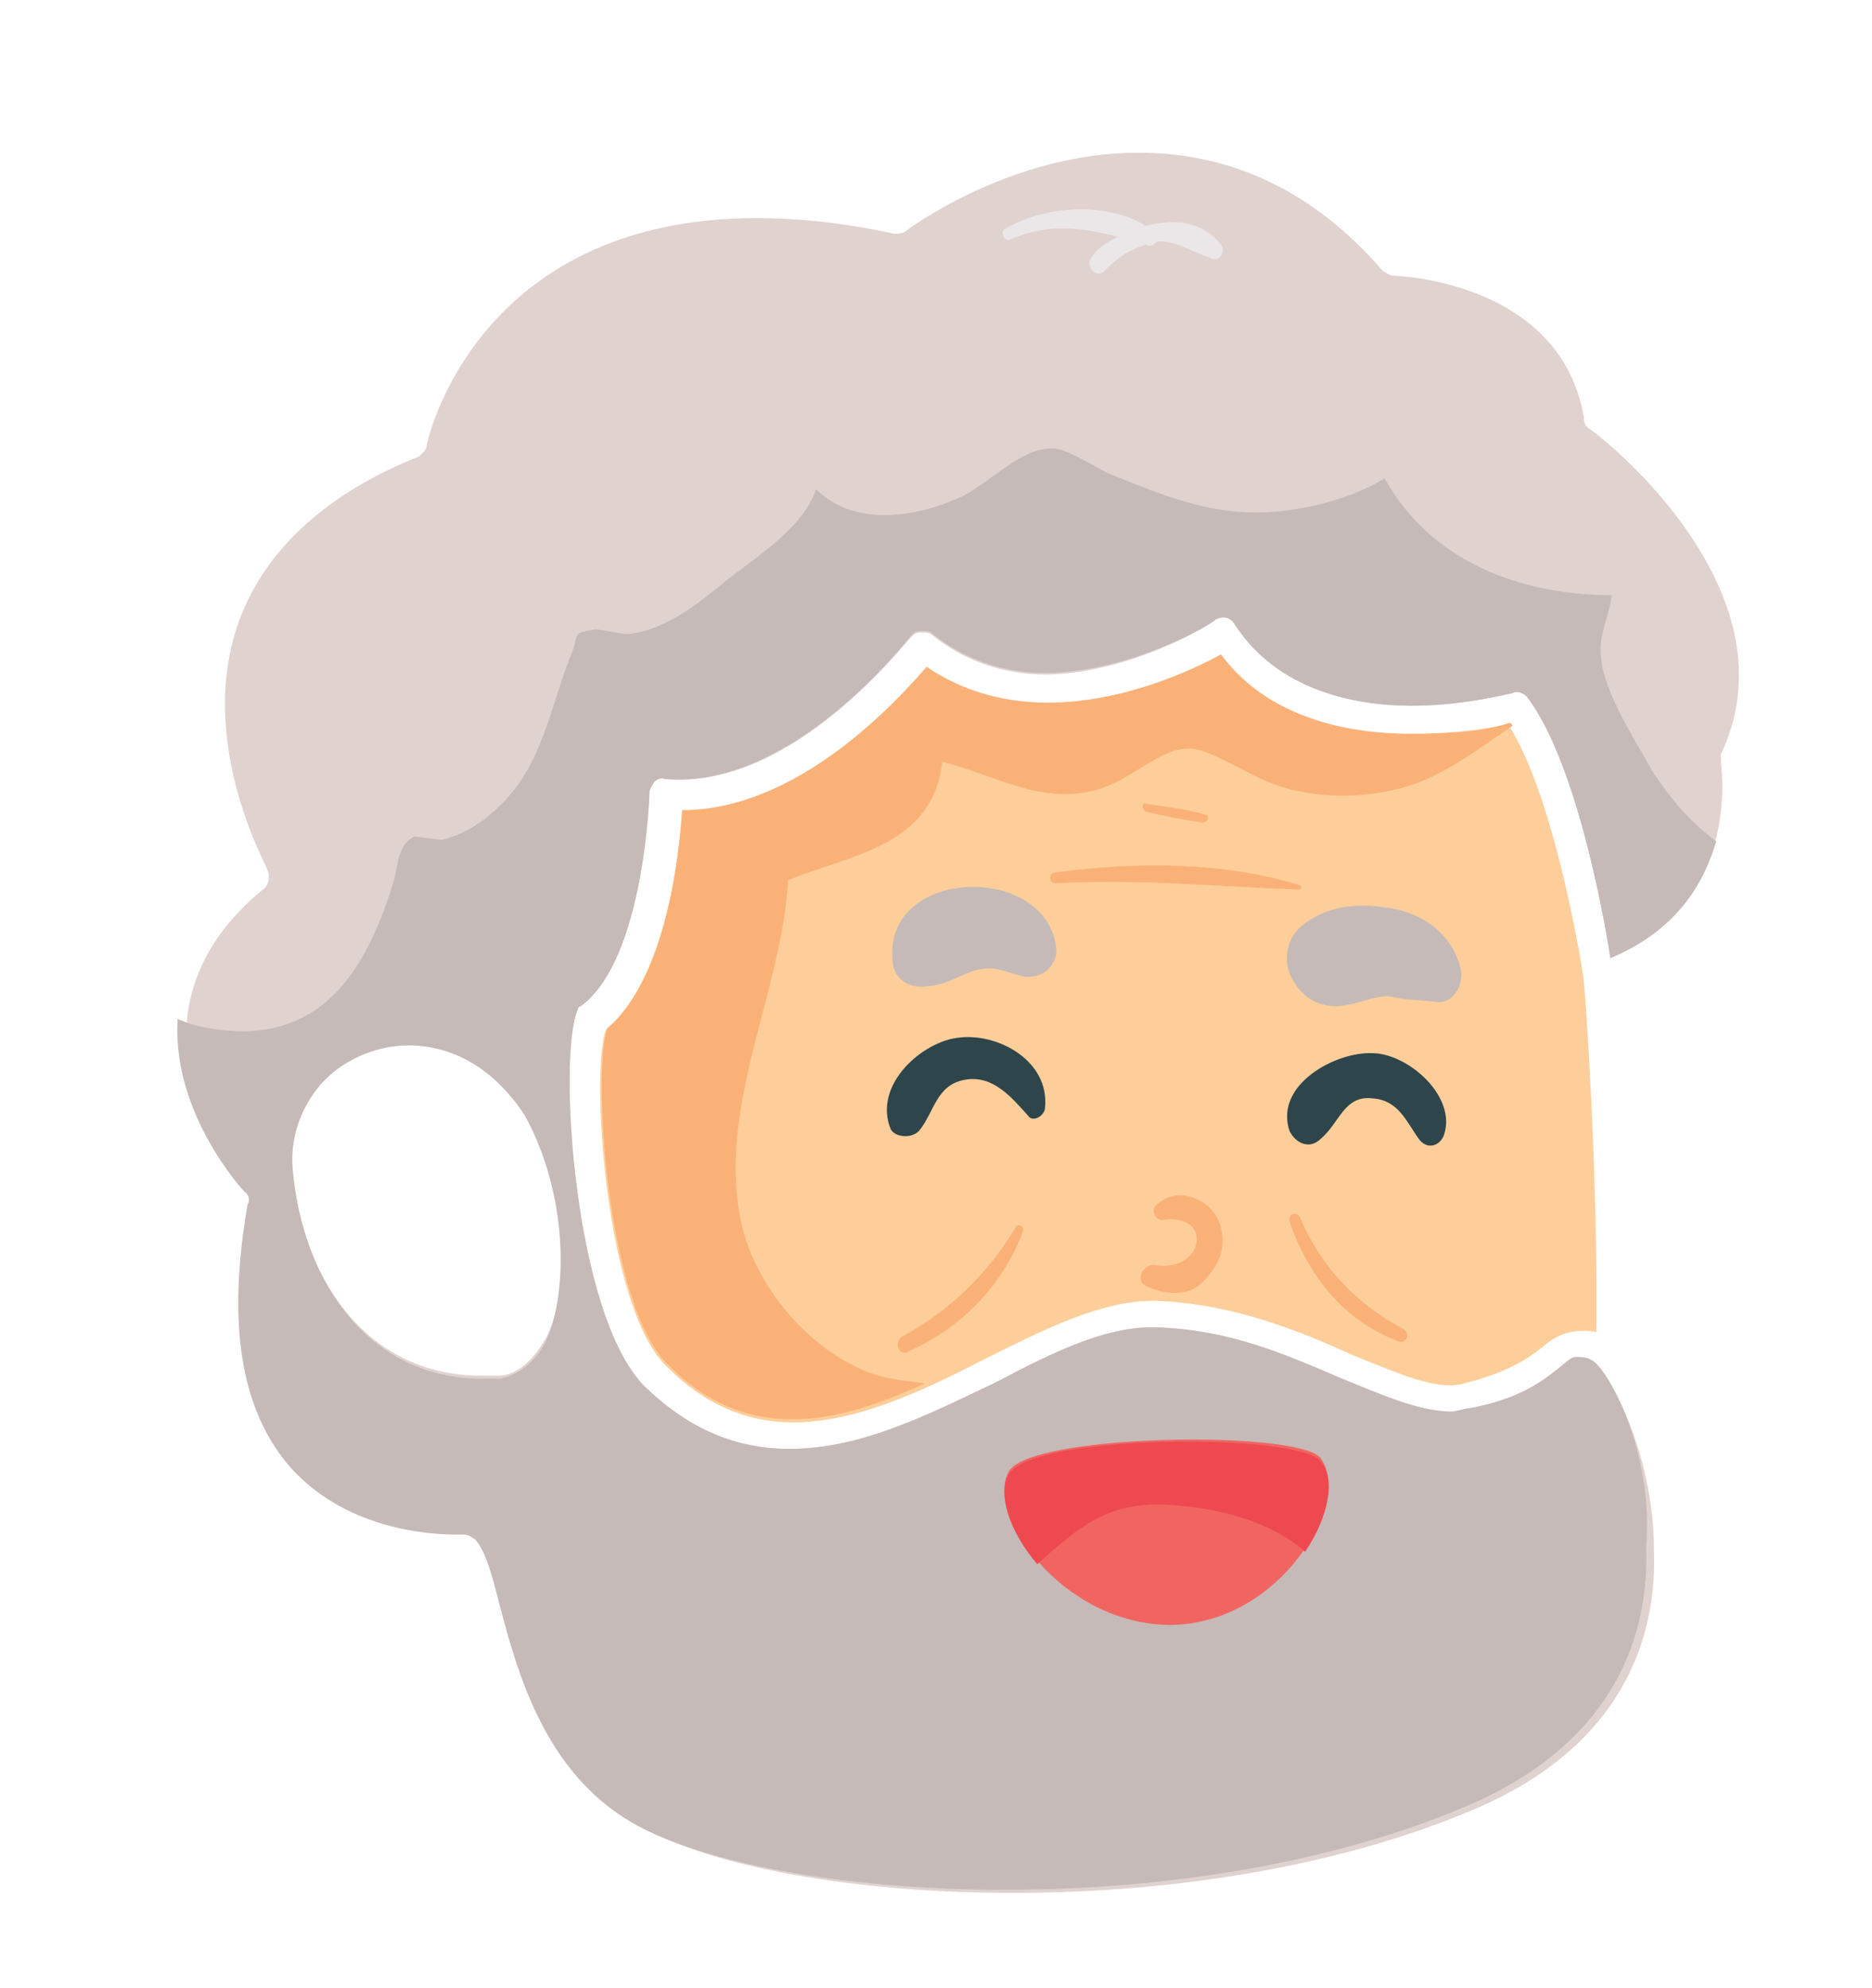 <?xml version="1.0" encoding="utf-8"?>
<!-- Generator: Adobe Illustrator 24.2.3, SVG Export Plug-In . SVG Version: 6.00 Build 0)  -->
<svg version="1.1" id="Camada_1" xmlns="http://www.w3.org/2000/svg" xmlns:xlink="http://www.w3.org/1999/xlink" x="0px" y="0px"
	 viewBox="0 0 12.02 12.76" style="enable-background:new 0 0 12.02 12.76;" xml:space="preserve">
<style type="text/css">
	.st0{fill:#FDCE99;}
	.st1{fill:#E0D2CF;}
	.st2{fill:#C5BAB8;}
	.st3{fill:#FAB178;}
	.st4{fill:#2E454B;}
	.st5{fill:#F16561;}
	.st6{fill:#EE4851;}
	.st7{fill:#EBE7E8;}
</style>
<g>
	<path class="st0" d="M10.17,6.3c0-0.03-0.18-1.17-0.48-1.64C9.58,4.69,9.34,4.72,9.06,4.72c-0.55,0-0.98-0.18-1.22-0.51
		C7.65,4.31,7.2,4.53,6.73,4.53c-0.3,0-0.56-0.08-0.78-0.23c-0.2,0.23-0.83,0.93-1.57,0.93C4.36,5.5,4.27,6.29,3.89,6.61
		c-0.1,0.28,0,1.81,0.4,2.17c0.23,0.23,0.5,0.35,0.8,0.35l0,0c0.41,0,0.83-0.2,1.24-0.41C6.71,8.53,7.07,8.35,7.4,8.35h0.03
		c0.5,0.02,0.93,0.2,1.26,0.35c0.28,0.11,0.53,0.23,0.71,0.18c0.28-0.07,0.41-0.16,0.5-0.23c0.08-0.07,0.18-0.13,0.35-0.1
		C10.26,7.81,10.21,6.78,10.17,6.3z"/>
	<path class="st1" d="M4.11,11.72c0.45,0.26,1.37,0.43,2.39,0.43c1.07,0,2.12-0.18,2.95-0.53c0.98-0.41,1.19-1.12,1.17-1.67
		c0-0.63-0.3-1.17-0.4-1.21c-0.03-0.02-0.07-0.02-0.1-0.02s-0.05,0.02-0.11,0.07c-0.1,0.08-0.25,0.2-0.58,0.26
		c-0.03,0-0.08,0.02-0.11,0.02c-0.2,0-0.43-0.1-0.7-0.21C8.27,8.7,7.89,8.54,7.42,8.52H7.39c-0.3,0-0.63,0.16-0.99,0.35
		C5.96,9.08,5.53,9.3,5.07,9.3l0,0c-0.35,0-0.65-0.13-0.93-0.4C3.68,8.44,3.58,6.76,3.71,6.48c0-0.02,0.02-0.02,0.03-0.03
		c0.4-0.31,0.43-1.36,0.43-1.36c0-0.03,0.02-0.05,0.03-0.07c0.02-0.02,0.05-0.03,0.07-0.02C5.09,5.08,5.83,4.1,5.85,4.09
		c0.02-0.02,0.03-0.03,0.07-0.03c0.03,0,0.05,0,0.07,0.02c0.2,0.16,0.45,0.25,0.73,0.25C7.27,4.32,7.79,4,7.8,3.98
		c0.05-0.03,0.1-0.02,0.13,0.03C8.2,4.43,8.7,4.53,9.06,4.53c0.35,0,0.63-0.08,0.65-0.08c0.03-0.02,0.08,0,0.1,0.03
		c0.3,0.4,0.48,1.34,0.53,1.67c0.85-0.36,0.71-1.22,0.71-1.26c0-0.02,0-0.03,0-0.05c0.51-1.07-0.83-2.09-0.85-2.09
		c-0.02-0.02-0.03-0.03-0.03-0.07c-0.15-0.88-1.21-0.91-1.22-0.91c-0.03,0-0.05-0.02-0.07-0.03C8.44,1.23,7.91,0.98,7.31,0.98
		c-0.83,0-1.49,0.5-1.49,0.5C5.8,1.5,5.77,1.5,5.74,1.5C5.42,1.43,5.12,1.4,4.86,1.4c-1.81,0-2.12,1.44-2.12,1.46
		c0,0.03-0.03,0.05-0.05,0.07C2.06,3.18,1.67,3.57,1.52,4.03c-0.25,0.76,0.2,1.54,0.2,1.56C1.73,5.62,1.73,5.67,1.7,5.7
		C1.39,5.95,1.23,6.24,1.2,6.55c-0.03,0.6,0.43,1.09,0.43,1.09c0.02,0.02,0.03,0.05,0.02,0.08C1.51,8.47,1.59,9.02,1.89,9.38
		c0.36,0.43,0.93,0.46,1.09,0.46c0.05,0,0.05,0,0.05,0c0.03,0,0.05,0.02,0.07,0.03c0.07,0.08,0.11,0.23,0.16,0.43
		C3.38,10.76,3.56,11.38,4.11,11.72z M3.2,8.83c-0.03,0-0.08,0-0.11,0c-0.76,0-1.16-0.66-1.22-1.34c-0.02-0.2,0.05-0.4,0.18-0.55
		c0.13-0.15,0.35-0.25,0.56-0.25c0.3,0,0.56,0.16,0.75,0.45c0.3,0.5,0.31,1.12,0.15,1.44C3.4,8.78,3.28,8.83,3.2,8.83z"/>
	<path class="st2" d="M10.22,8.73c-0.03-0.02-0.07-0.02-0.1-0.02c-0.03,0-0.05,0.02-0.11,0.07c-0.1,0.08-0.25,0.2-0.58,0.26
		c-0.03,0-0.08,0.02-0.11,0.02c-0.2,0-0.43-0.1-0.7-0.21C8.27,8.7,7.89,8.53,7.42,8.52H7.39c-0.3,0-0.63,0.16-0.99,0.35
		C5.96,9.08,5.53,9.3,5.07,9.3l0,0c-0.35,0-0.65-0.13-0.93-0.4C3.68,8.44,3.58,6.76,3.71,6.48c0-0.02,0.02-0.02,0.03-0.03
		c0.4-0.31,0.43-1.36,0.43-1.36c0-0.03,0.02-0.05,0.03-0.07c0.02-0.02,0.05-0.03,0.07-0.02C5.09,5.07,5.83,4.1,5.85,4.08
		c0.02-0.02,0.03-0.03,0.07-0.03s0.05,0,0.07,0.02c0.2,0.16,0.45,0.25,0.73,0.25C7.27,4.31,7.79,4,7.8,3.98
		c0.05-0.03,0.1-0.02,0.13,0.03C8.2,4.43,8.7,4.53,9.06,4.53c0.35,0,0.63-0.08,0.65-0.08c0.03-0.02,0.08,0,0.1,0.03
		c0.3,0.4,0.48,1.34,0.53,1.67c0.43-0.18,0.6-0.48,0.68-0.75c-0.15-0.11-0.28-0.25-0.41-0.45c-0.11-0.2-0.31-0.5-0.33-0.73
		c-0.02-0.13,0.05-0.26,0.07-0.4c-0.58,0-1.16-0.21-1.46-0.75C8.67,3.21,8.32,3.29,8.07,3.29c-0.33,0-0.6-0.11-0.9-0.23
		c-0.1-0.03-0.33-0.2-0.43-0.18c-0.18,0-0.38,0.21-0.55,0.3C5.9,3.32,5.49,3.39,5.24,3.14C5.15,3.41,4.81,3.6,4.61,3.77
		c-0.16,0.13-0.36,0.28-0.58,0.3c-0.05,0-0.16-0.03-0.21-0.03C3.66,4.07,3.73,4.05,3.66,4.22C3.53,4.55,3.48,4.92,3.2,5.18
		c-0.1,0.1-0.23,0.18-0.36,0.21c-0.03,0-0.16-0.02-0.18-0.02c-0.1,0.05-0.1,0.15-0.13,0.28C2.38,6.14,2.14,6.61,1.57,6.62
		c-0.13,0-0.3-0.02-0.43-0.08c0,0,0,0,0,0.02c-0.03,0.6,0.43,1.09,0.43,1.09C1.59,7.66,1.61,7.7,1.59,7.73
		C1.46,8.48,1.54,9.02,1.84,9.39C2.2,9.82,2.76,9.85,2.93,9.85c0.05,0,0.05,0,0.05,0c0.03,0,0.05,0.02,0.07,0.03
		c0.07,0.08,0.11,0.23,0.16,0.43c0.11,0.41,0.28,1.06,0.85,1.39c0.45,0.26,1.37,0.43,2.39,0.43c1.07,0,2.12-0.18,2.95-0.53
		c0.98-0.41,1.19-1.12,1.17-1.67C10.62,9.31,10.32,8.78,10.22,8.73z M3.5,8.62C3.41,8.78,3.3,8.83,3.21,8.85c-0.03,0-0.08,0-0.11,0
		c-0.76,0-1.16-0.66-1.22-1.34c-0.02-0.2,0.05-0.4,0.18-0.55c0.13-0.15,0.35-0.25,0.56-0.25c0.3,0,0.56,0.16,0.75,0.45
		C3.65,7.67,3.65,8.31,3.5,8.62z"/>
	<path class="st3" d="M9.71,4.66c0,0,0-0.02-0.02-0.02C9.58,4.68,9.35,4.71,9.06,4.71c-0.55,0-0.98-0.18-1.22-0.51
		C7.66,4.3,7.21,4.51,6.73,4.51c-0.3,0-0.56-0.08-0.78-0.23C5.75,4.51,5.12,5.2,4.38,5.2C4.36,5.49,4.28,6.28,3.9,6.6
		c-0.1,0.28,0,1.81,0.4,2.17C4.53,9,4.79,9.11,5.09,9.11l0,0c0.28,0,0.56-0.1,0.85-0.23c-0.15-0.02-0.3-0.03-0.45-0.11
		C5.14,8.6,4.84,8.22,4.76,7.85c-0.16-0.75,0.26-1.47,0.3-2.2c0.38-0.16,0.93-0.21,0.99-0.76c0.33,0.08,0.63,0.28,0.99,0.18
		c0.26-0.07,0.45-0.33,0.68-0.25c0.2,0.07,0.36,0.2,0.58,0.25c0.21,0.05,0.43,0.05,0.65,0C9.23,5.01,9.46,4.83,9.71,4.66z"/>
	<path class="st4" d="M8.81,6.76c0.23,0,0.55,0.28,0.46,0.53C9.24,7.36,9.16,7.38,9.11,7.31C9.03,7.2,8.98,7.06,8.81,7.05
		C8.63,7.03,8.6,7.21,8.48,7.31c-0.07,0.07-0.16,0.03-0.2-0.05C8.18,6.96,8.58,6.75,8.81,6.76z"/>
	<path class="st4" d="M6.16,6.66c0.25-0.03,0.58,0.15,0.55,0.45c0,0.05-0.08,0.1-0.11,0.05C6.5,7.05,6.38,6.9,6.2,6.93
		C6.01,6.96,6,7.14,5.9,7.26C5.85,7.31,5.75,7.3,5.72,7.25C5.6,6.96,5.93,6.68,6.16,6.66z"/>
	<path class="st2" d="M8.35,5.95c0.18-0.15,0.4-0.16,0.63-0.11c0.2,0.05,0.35,0.18,0.4,0.38c0.02,0.1-0.05,0.23-0.16,0.21
		C9.13,6.42,9.03,6.42,8.95,6.4c-0.1-0.02-0.18,0.03-0.3,0.05C8.52,6.48,8.39,6.43,8.32,6.32C8.23,6.2,8.25,6.04,8.35,5.95z"/>
	<path class="st2" d="M6.78,6.07c0.02,0.11-0.07,0.21-0.2,0.2C6.49,6.25,6.39,6.2,6.31,6.22C6.2,6.23,6.1,6.32,5.96,6.33
		C5.83,6.35,5.73,6.28,5.73,6.15C5.69,5.57,6.7,5.54,6.78,6.07z"/>
	<path class="st3" d="M7.42,8.12c0.1,0.02,0.23-0.02,0.26-0.13c0.03-0.13-0.1-0.18-0.21-0.16C7.42,7.84,7.39,7.77,7.42,7.74
		C7.49,7.67,7.59,7.65,7.69,7.7C7.8,7.75,7.85,7.85,7.85,7.97c0,0.11-0.07,0.21-0.15,0.28c-0.1,0.08-0.25,0.05-0.35,0
		C7.29,8.21,7.34,8.11,7.42,8.12z"/>
	<path class="st5" d="M8.48,9.36c-0.13-0.18-1.84-0.16-2,0.08c-0.16,0.26,0.33,0.99,1.04,0.99C8.23,10.42,8.68,9.63,8.48,9.36z"/>
	<path class="st6" d="M7.52,9.66c-0.41-0.03-0.6,0.15-0.86,0.38C6.48,9.83,6.4,9.58,6.48,9.46c0.16-0.26,1.87-0.26,2-0.08
		c0.1,0.11,0.05,0.36-0.1,0.58C8.15,9.76,7.82,9.68,7.52,9.66z"/>
	<path class="st3" d="M6.78,5.6c0.51-0.07,1.07-0.07,1.56,0.08c0.02,0,0.02,0.03,0,0.03C7.8,5.69,7.31,5.64,6.78,5.67
		C6.73,5.67,6.73,5.6,6.78,5.6z"/>
	<path class="st3" d="M7.36,5.16c0.13,0.02,0.25,0.03,0.38,0.07c0.03,0,0.02,0.05-0.02,0.05C7.59,5.26,7.48,5.24,7.36,5.21
		C7.32,5.19,7.34,5.14,7.36,5.16z"/>
	<path class="st3" d="M8.35,7.82c0.13,0.31,0.36,0.55,0.66,0.71c0.05,0.03,0.02,0.1-0.03,0.08C8.63,8.48,8.4,8.19,8.28,7.84
		C8.27,7.79,8.33,7.77,8.35,7.82z"/>
	<path class="st3" d="M5.79,8.58c0.3-0.16,0.55-0.4,0.73-0.7C6.53,7.85,6.58,7.87,6.57,7.9c-0.13,0.35-0.4,0.63-0.75,0.78
		C5.77,8.7,5.74,8.62,5.79,8.58z"/>
	<path class="st7" d="M7.84,1.57C7.72,1.42,7.54,1.4,7.36,1.45C7.09,1.29,6.71,1.32,6.45,1.47c-0.03,0.02,0,0.08,0.03,0.07
		c0.25-0.11,0.46-0.08,0.7-0.02C7.11,1.55,7.04,1.6,7.01,1.65C6.96,1.71,7.05,1.8,7.1,1.73C7.18,1.65,7.26,1.6,7.36,1.57l0,0
		c0.02,0.02,0.05,0,0.07-0.02h0.02c0.11,0,0.21,0.07,0.31,0.1C7.84,1.7,7.87,1.6,7.84,1.57z"/>
</g>
</svg>
